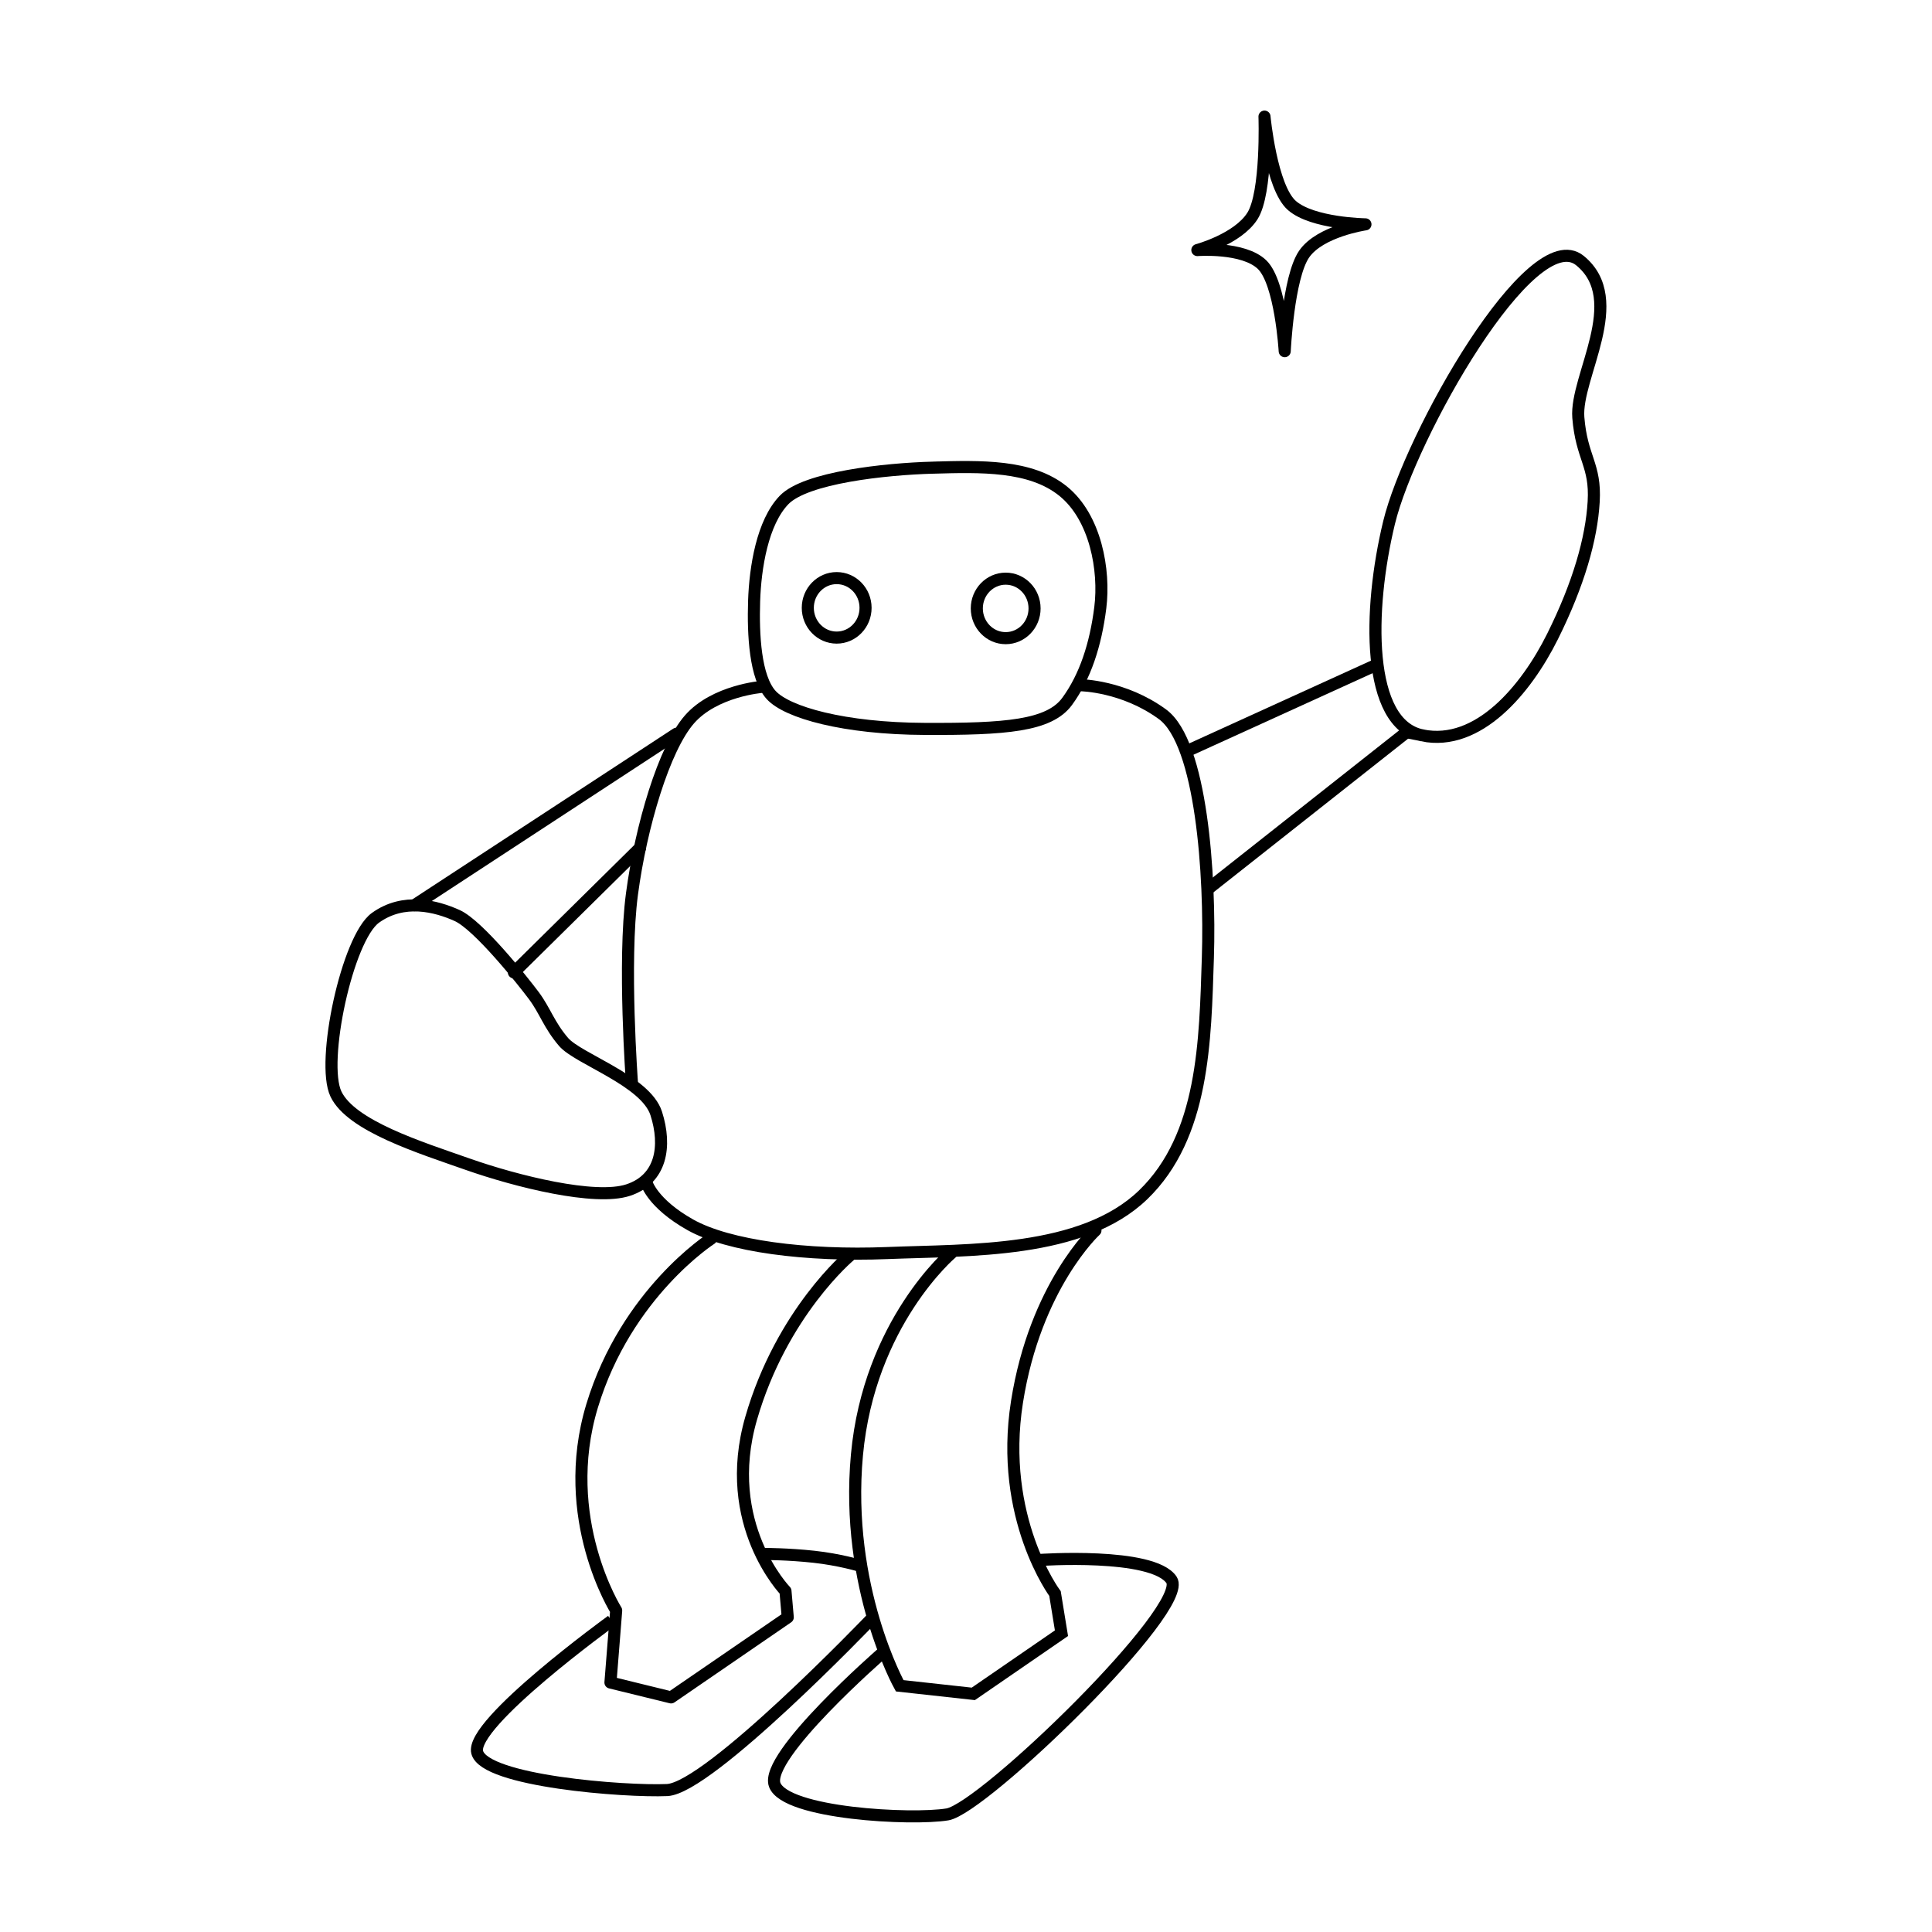 <?xml version="1.0" encoding="UTF-8" standalone="no"?>
<!-- Created with Inkscape (http://www.inkscape.org/) -->

<svg
   xmlns:dc="http://purl.org/dc/elements/1.1/"
   xmlns:cc="http://creativecommons.org/ns#"
   xmlns:rdf="http://www.w3.org/1999/02/22-rdf-syntax-ns#"
   xmlns:svg="http://www.w3.org/2000/svg"
   xmlns="http://www.w3.org/2000/svg"
   xmlns:sodipodi="http://sodipodi.sourceforge.net/DTD/sodipodi-0.dtd"
   xmlns:inkscape="http://www.inkscape.org/namespaces/inkscape"
   width="160"
   height="160"
   viewBox="0 0 160 160"
   id="svg5696"
   version="1.1"
   inkscape:version="0.91 r13725"
   sodipodi:docname="dance__finish_pose.svg"
   inkscape:export-filename="C:\workdir\dir\ScenographyAssets\dance\dance__finish_pose.png"
   inkscape:export-xdpi="288"
   inkscape:export-ydpi="288">
  <defs
     id="defs5698" />
  <sodipodi:namedview
     id="base"
     pagecolor="#ffffff"
     bordercolor="#666666"
     borderopacity="1.0"
     inkscape:pageopacity="0.0"
     inkscape:pageshadow="2"
     inkscape:zoom="1.4937631"
     inkscape:cx="-108.00036"
     inkscape:cy="18.500966"
     inkscape:document-units="px"
     inkscape:current-layer="layer1"
     showgrid="false"
     units="px"
     inkscape:window-width="1600"
     inkscape:window-height="1177"
     inkscape:window-x="-8"
     inkscape:window-y="-8"
     inkscape:window-maximized="1" />
  <g
     inkscape:label="レイヤー 1"
     inkscape:groupmode="layer"
     id="layer1"
     transform="translate(0,-892.362)">
    <g
       id="g4333"
       transform="matrix(0.994,0,0,0.994,19.438,99.371)">
      <g
         id="g4467"
         style="display:inline"
         transform="translate(-33.214,781.548)">
        <path
           style="fill:none;fill-rule:evenodd;stroke:#000000;stroke-width:1.006px;stroke-linecap:butt;stroke-linejoin:miter;stroke-opacity:1"
           d="m 91.381,55.192 c -3.983,0.113 -10.595,0.82 -12.4,2.696 -1.804,1.875 -2.401,5.618 -2.493,8.424 -0.092,2.806 0.091,6.354 1.415,7.817 1.325,1.464 6.082,2.801 12.804,2.83 6.722,0.03 10.363,-0.245 11.861,-2.291 1.498,-2.047 2.374,-4.713 2.763,-7.817 0.389,-3.105 -0.389,-7.515 -3.1,-9.704 -2.711,-2.189 -6.867,-2.067 -10.85,-1.954 z"
           id="path4147"
           inkscape:connector-curvature="0"
           sodipodi:nodetypes="zzzzzzzzz" />
        <ellipse
           style="fill:none;fill-opacity:1;stroke:#000000;stroke-width:1.006;stroke-linecap:round;stroke-linejoin:round;stroke-miterlimit:4;stroke-dasharray:none;stroke-opacity:1"
           id="path4151"
           cx="83.367"
           cy="66.873"
           rx="2.406"
           ry="2.478" />
        <ellipse
           style="fill:none;fill-opacity:1;stroke:#000000;stroke-width:1.006;stroke-linecap:round;stroke-linejoin:round;stroke-miterlimit:4;stroke-dasharray:none;stroke-opacity:1"
           id="path4151-3"
           cx="97.448"
           cy="66.92"
           rx="2.406"
           ry="2.478" />
        <path
           style="fill:none;fill-rule:evenodd;stroke:#000000;stroke-width:1.006px;stroke-linecap:round;stroke-linejoin:miter;stroke-opacity:1"
           d="m 48.184,91.65 21.834,-14.287"
           id="path4168"
           inkscape:connector-curvature="0" />
        <path
           style="fill:none;fill-rule:evenodd;stroke:#000000;stroke-width:1.006px;stroke-linecap:round;stroke-linejoin:miter;stroke-opacity:1"
           d="m 56.473,97.244 10.513,-10.378"
           id="path4170"
           inkscape:connector-curvature="0" />
        <path
           style="fill:none;fill-rule:evenodd;stroke:#000000;stroke-width:1.006px;stroke-linecap:round;stroke-linejoin:miter;stroke-opacity:1"
           d="m 77.162,73.455 c 0,0 -3.961,0.304 -6.065,2.717 -2.104,2.413 -4.032,8.867 -4.785,14.535 -0.753,5.668 0,15.769 0,15.769"
           id="path4172"
           inkscape:connector-curvature="0"
           sodipodi:nodetypes="czzc" />
        <path
           style="fill:none;fill-rule:evenodd;stroke:#000000;stroke-width:1.006px;stroke-linecap:butt;stroke-linejoin:miter;stroke-opacity:1"
           d="m 41.648,107.377 c -1.271,-2.663 0.947,-12.988 3.288,-14.677 2.341,-1.689 5.044,-0.99 6.814,-0.191 1.771,0.8 5.452,5.421 6.385,6.671 0.934,1.25 1.261,2.439 2.478,3.86 1.217,1.421 6.846,3.227 7.72,5.956 0.874,2.729 0.43,5.472 -2.335,6.385 -2.765,0.913 -9.323,-0.732 -13.343,-2.144 -4.02,-1.413 -9.737,-3.198 -11.008,-5.861 z"
           id="path4174"
           inkscape:connector-curvature="0"
           sodipodi:nodetypes="zzzzzzzzz" />
        <path
           style="fill:none;fill-rule:evenodd;stroke:#000000;stroke-width:1.006px;stroke-linecap:round;stroke-linejoin:miter;stroke-opacity:1"
           d="m 67.525,114.765 c 0,0 0.466,1.715 3.639,3.504 3.173,1.789 9.666,2.631 16.443,2.359 6.777,-0.272 16.216,0.051 21.295,-4.852 5.079,-4.903 5.167,-12.839 5.391,-19.745 0.224,-6.907 -0.534,-17.907 -3.774,-20.284 -3.24,-2.377 -6.806,-2.426 -6.806,-2.426"
           id="path4176"
           inkscape:connector-curvature="0"
           sodipodi:nodetypes="czzzzzc" />
        <path
           style="fill:none;fill-rule:evenodd;stroke:#000000;stroke-width:1.006px;stroke-linecap:butt;stroke-linejoin:miter;stroke-opacity:1"
           d="m 112.609,78.779 15.837,-7.211"
           id="path4178"
           inkscape:connector-curvature="0" />
        <path
           style="fill:none;fill-rule:evenodd;stroke:#000000;stroke-width:1.006px;stroke-linecap:butt;stroke-linejoin:miter;stroke-opacity:1"
           d="m 114.293,90.303 16.645,-13.141"
           id="path4180"
           inkscape:connector-curvature="0" />
        <path
           style="fill:none;fill-rule:evenodd;stroke:#000000;stroke-width:1.006px;stroke-linecap:butt;stroke-linejoin:miter;stroke-opacity:1"
           d="m 132.152,77.498 c -4.674,-0.958 -4.525,-10.442 -2.763,-17.724 1.762,-7.282 11.872,-25.114 15.904,-21.834 4.032,3.28 -0.406,9.686 -0.135,13.074 0.271,3.388 1.459,3.928 1.28,7.009 -0.178,3.081 -1.251,6.867 -3.437,11.254 -2.186,4.388 -6.176,9.18 -10.85,8.222 z"
           id="path4182"
           inkscape:connector-curvature="0"
           sodipodi:nodetypes="zzzzzzz" />
        <path
           style="fill:none;fill-rule:evenodd;stroke:#000000;stroke-width:1.006px;stroke-linecap:round;stroke-linejoin:round;stroke-opacity:1"
           d="m 72.907,119.433 c 0,0 -7.063,4.524 -9.912,13.914 -2.848,9.391 2.001,17.059 2.001,17.059 l -0.477,6.004 5.051,1.239 9.721,-6.671 -0.191,-2.192 c 0,0 -5.408,-5.573 -2.859,-14.391 2.549,-8.818 8.196,-13.533 8.196,-13.533"
           id="path4184"
           inkscape:connector-curvature="0"
           sodipodi:nodetypes="czccccczc" />
        <path
           style="fill:none;fill-rule:evenodd;stroke:#000000;stroke-width:1.006px;stroke-linecap:round;stroke-linejoin:miter;stroke-opacity:1"
           d="m 92.931,120.628 c 0,0 -6.862,5.785 -7.876,16.822 -1.015,11.036 3.563,19.232 3.563,19.232 l 6.132,0.674 7.346,-5.054 -0.539,-3.302 c 0,0 -4.693,-6.291 -3.167,-15.971 1.526,-9.68 6.537,-14.287 6.537,-14.287"
           id="path4186"
           inkscape:connector-curvature="0"
           sodipodi:nodetypes="czcccczc" />
        <path
           style="fill:none;fill-rule:evenodd;stroke:#000000;stroke-width:1.006px;stroke-linecap:round;stroke-linejoin:miter;stroke-opacity:1"
           d="m 77.364,145.697 c 0,0 1.98,0.003 4.111,0.236 2.131,0.233 3.808,0.741 3.808,0.741"
           id="path4188"
           inkscape:connector-curvature="0"
           sodipodi:nodetypes="czc" />
        <path
           style="fill:none;fill-rule:evenodd;stroke:#000000;stroke-width:1.006px;stroke-linecap:butt;stroke-linejoin:miter;stroke-opacity:1"
           d="m 64.616,151.264 c 0,0 -11.819,8.554 -11.198,10.96 0.621,2.406 12.32,3.299 15.82,3.145 3.501,-0.154 16.964,-14.2 16.964,-14.2"
           id="path4190"
           inkscape:connector-curvature="0"
           sodipodi:nodetypes="czzc" />
        <path
           style="fill:none;fill-rule:evenodd;stroke:#000000;stroke-width:1.006px;stroke-linecap:round;stroke-linejoin:miter;stroke-opacity:1"
           d="m 87.169,153.952 c 0,0 -9.871,8.583 -8.963,10.985 0.908,2.402 11.407,2.954 14.388,2.46 2.981,-0.494 20.258,-17.226 18.667,-19.543 -1.591,-2.317 -11.052,-1.651 -11.052,-1.651"
           id="path4192"
           inkscape:connector-curvature="0"
           sodipodi:nodetypes="czzzc" />
        <path
           style="fill:none;fill-rule:evenodd;stroke:#000000;stroke-width:1.006px;stroke-linecap:round;stroke-linejoin:round;stroke-opacity:1"
           d="m 119.011,25.945 c 0,0 0.223,6.361 -1.011,8.289 -1.234,1.928 -4.583,2.83 -4.583,2.83 0,0 3.835,-0.29 5.391,1.213 1.556,1.503 1.887,7.211 1.887,7.211 0,0 0.288,-6.156 1.617,-8.087 1.329,-1.93 5.11,-2.48 5.11,-2.48 0,0 -4.388,-0.06 -6.121,-1.563 -1.733,-1.503 -2.291,-7.413 -2.291,-7.413 z"
           id="path4194"
           inkscape:connector-curvature="0"
           sodipodi:nodetypes="czczczczc" />
      </g>
    </g>
  </g>
</svg>
